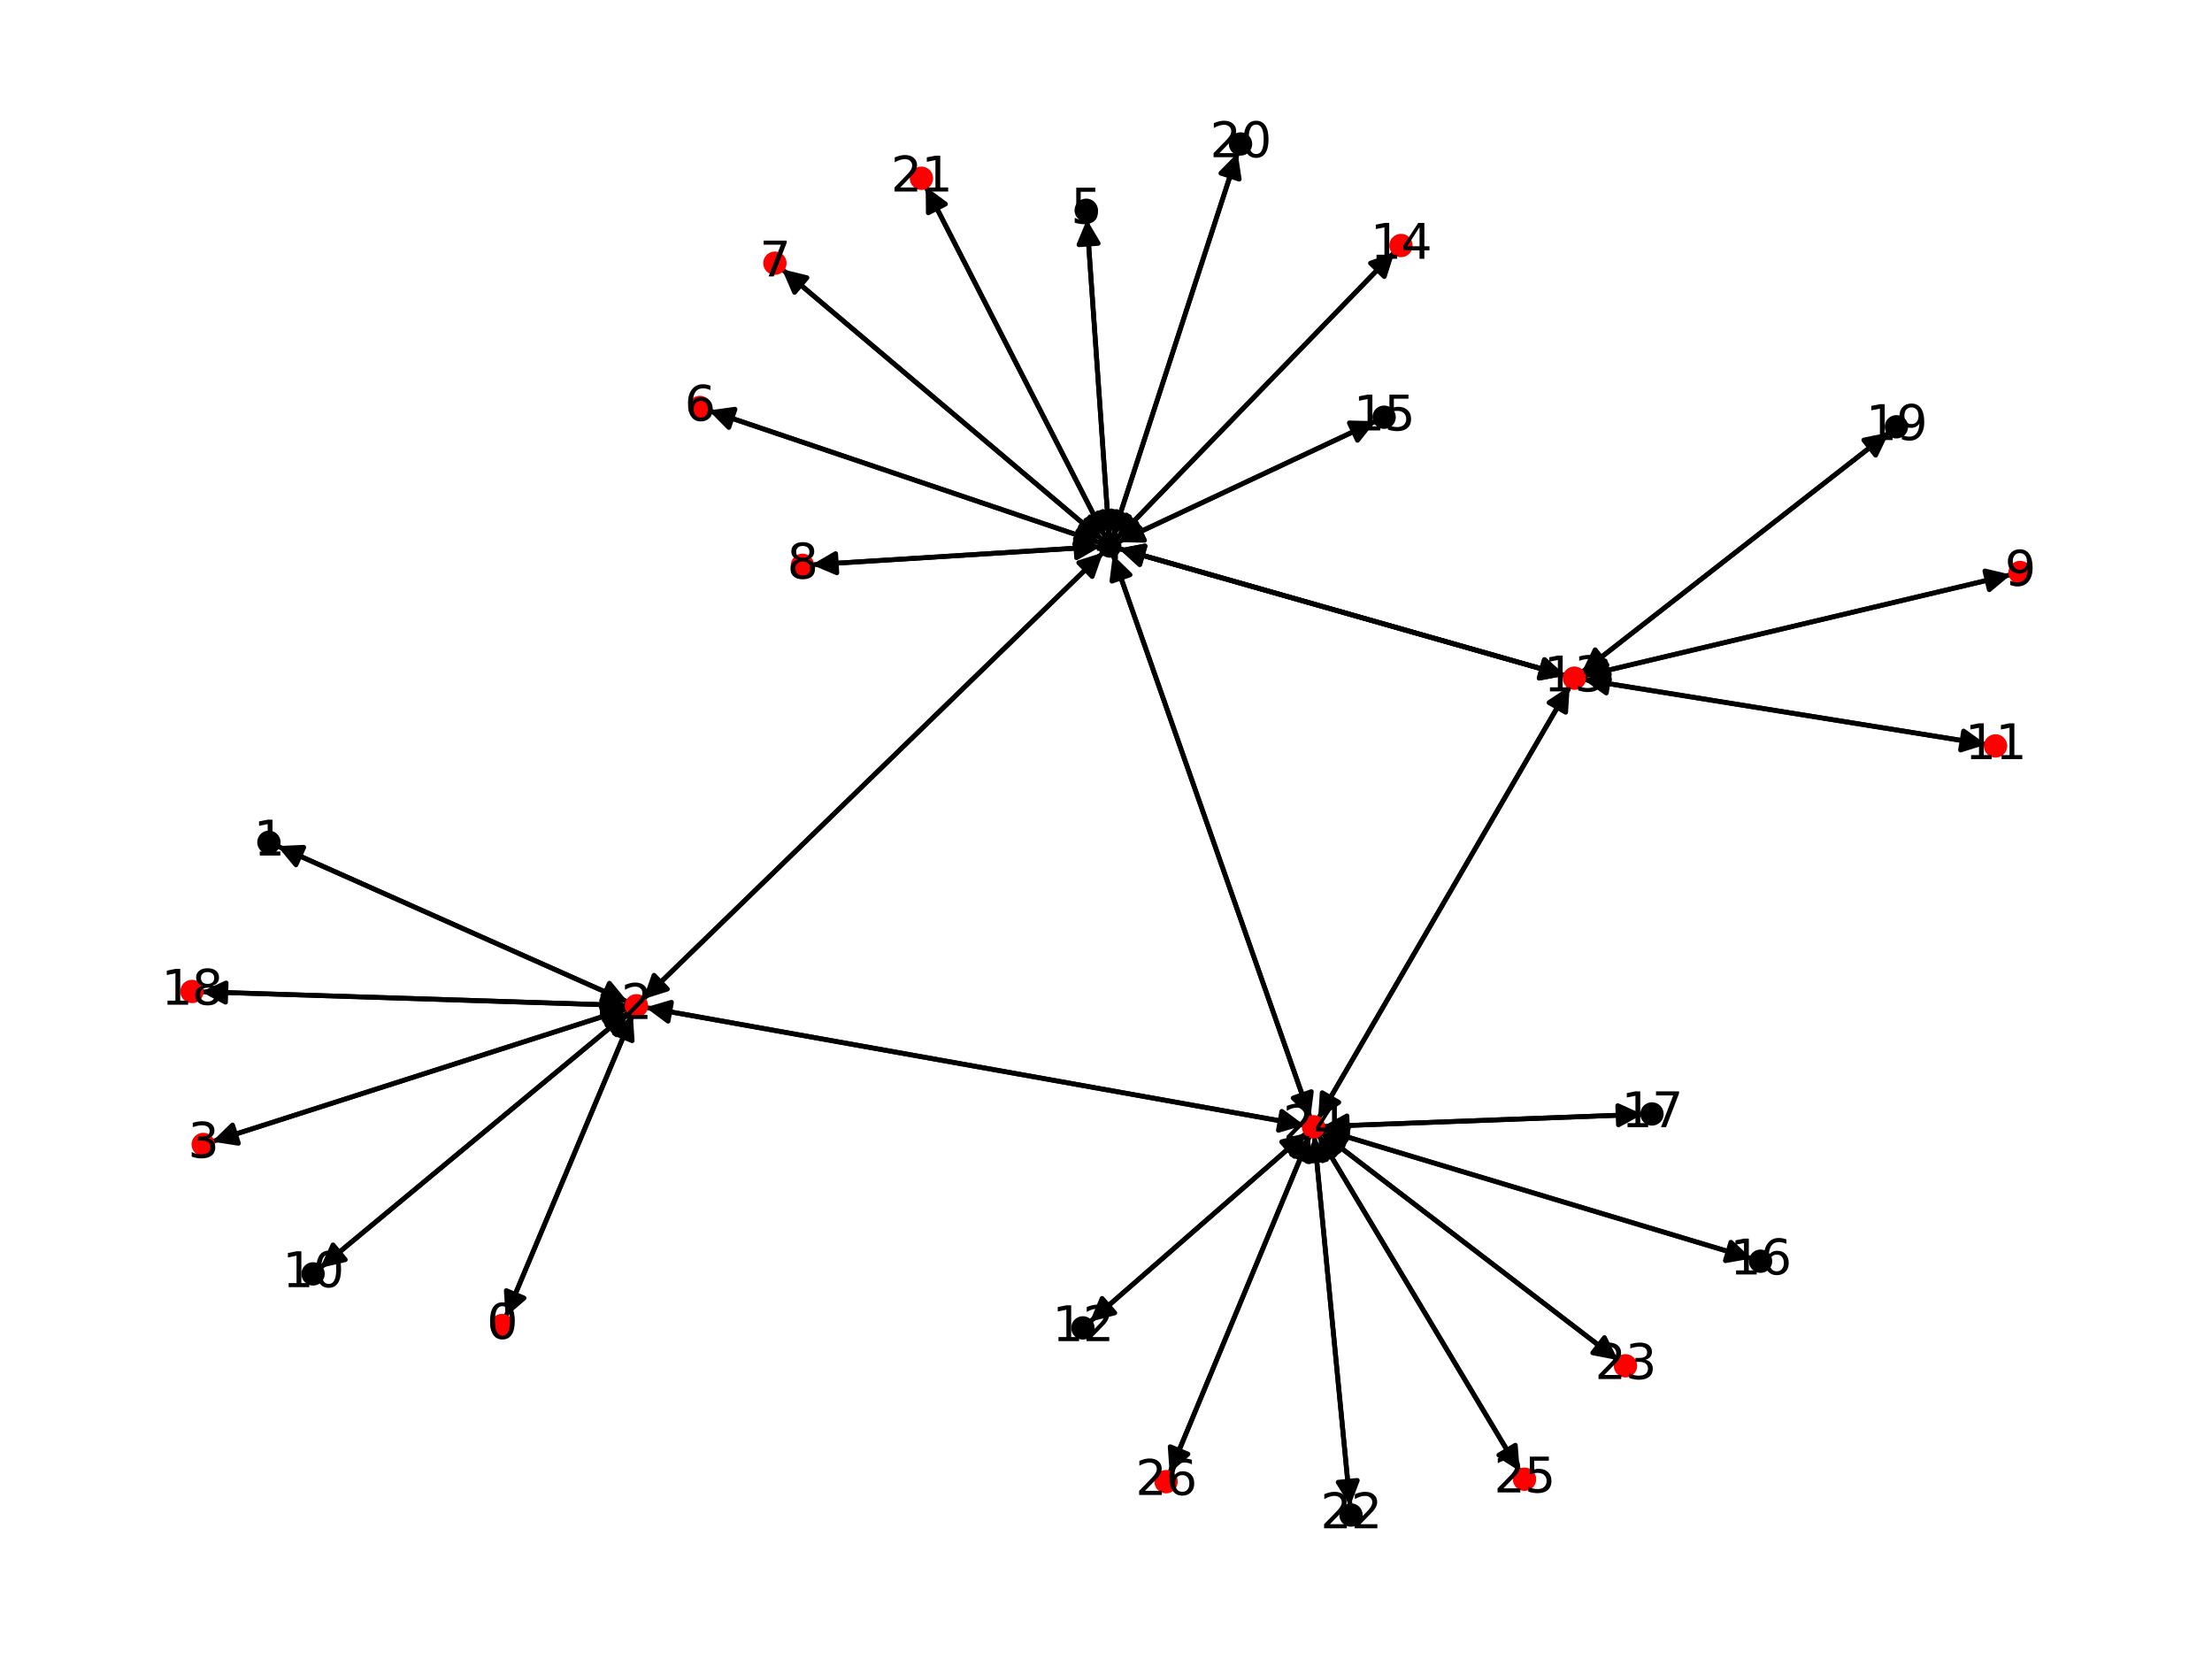 <?xml version="1.0" encoding="utf-8" standalone="no"?>
<!DOCTYPE svg PUBLIC "-//W3C//DTD SVG 1.1//EN"
  "http://www.w3.org/Graphics/SVG/1.1/DTD/svg11.dtd">
<svg xmlns:xlink="http://www.w3.org/1999/xlink" width="460.8pt" height="345.6pt" viewBox="0 0 460.8 345.6" xmlns="http://www.w3.org/2000/svg" version="1.1">
 <defs>
  <style type="text/css">*{stroke-linejoin: round; stroke-linecap: butt}</style>
 </defs>
 <g id="figure_1">
  <g id="patch_1">
   <path d="M 0 345.6 
L 460.8 345.6 
L 460.8 0 
L 0 0 
z
" style="fill: #ffffff"/>
  </g>
  <g id="axes_1">
   <g id="patch_2">
    <path d="M 105.339 274.352 
Q 118.583 242.828 131.393 212.336 
" clip-path="url(#peb5ba093c8)" style="fill: none; stroke: #000000; stroke-linecap: round"/>
    <path d="M 128 215.249 
L 131.393 212.336 
L 131.688 216.798 
z
" clip-path="url(#peb5ba093c8)" style="stroke: #000000; stroke-linecap: round"/>
   </g>
   <g id="patch_3">
    <path d="M 57.789 176.252 
Q 94.299 192.493 129.788 208.28 
" clip-path="url(#peb5ba093c8)" style="fill: none; stroke: #000000; stroke-linecap: round"/>
    <path d="M 126.946 204.827 
L 129.788 208.28 
L 125.32 208.482 
z
" clip-path="url(#peb5ba093c8)" style="stroke: #000000; stroke-linecap: round"/>
   </g>
   <g id="patch_4">
    <path d="M 131.826 211.305 
Q 118.582 242.829 105.772 273.321 
" clip-path="url(#peb5ba093c8)" style="fill: none; stroke: #000000; stroke-linecap: round"/>
    <path d="M 109.165 270.408 
L 105.772 273.321 
L 105.477 268.859 
z
" clip-path="url(#peb5ba093c8)" style="stroke: #000000; stroke-linecap: round"/>
   </g>
   <g id="patch_5">
    <path d="M 130.807 208.734 
Q 94.297 192.492 58.808 176.705 
" clip-path="url(#peb5ba093c8)" style="fill: none; stroke: #000000; stroke-linecap: round"/>
    <path d="M 61.65 180.158 
L 58.808 176.705 
L 63.276 176.504 
z
" clip-path="url(#peb5ba093c8)" style="stroke: #000000; stroke-linecap: round"/>
   </g>
   <g id="patch_6">
    <path d="M 130.734 210.11 
Q 87.455 223.967 45.242 237.482 
" clip-path="url(#peb5ba093c8)" style="fill: none; stroke: #000000; stroke-linecap: round"/>
    <path d="M 49.661 238.167 
L 45.242 237.482 
L 48.442 234.358 
z
" clip-path="url(#peb5ba093c8)" style="stroke: #000000; stroke-linecap: round"/>
   </g>
   <g id="patch_7">
    <path d="M 133.963 208.173 
Q 181.879 161.635 228.993 115.876 
" clip-path="url(#peb5ba093c8)" style="fill: none; stroke: #000000; stroke-linecap: round"/>
    <path d="M 224.731 117.229 
L 228.993 115.876 
L 227.517 120.098 
z
" clip-path="url(#peb5ba093c8)" style="stroke: #000000; stroke-linecap: round"/>
   </g>
   <g id="patch_8">
    <path d="M 131.086 210.756 
Q 98.897 237.447 67.569 263.424 
" clip-path="url(#peb5ba093c8)" style="fill: none; stroke: #000000; stroke-linecap: round"/>
    <path d="M 71.925 262.411 
L 67.569 263.424 
L 69.371 259.332 
z
" clip-path="url(#peb5ba093c8)" style="stroke: #000000; stroke-linecap: round"/>
   </g>
   <g id="patch_9">
    <path d="M 130.64 209.458 
Q 86.28 208.032 43.038 206.641 
" clip-path="url(#peb5ba093c8)" style="fill: none; stroke: #000000; stroke-linecap: round"/>
    <path d="M 46.972 208.769 
L 43.038 206.641 
L 47.1 204.771 
z
" clip-path="url(#peb5ba093c8)" style="stroke: #000000; stroke-linecap: round"/>
   </g>
   <g id="patch_10">
    <path d="M 134.483 209.861 
Q 203.097 222.126 270.61 234.195 
" clip-path="url(#peb5ba093c8)" style="fill: none; stroke: #000000; stroke-linecap: round"/>
    <path d="M 267.025 231.522 
L 270.61 234.195 
L 266.321 235.46 
z
" clip-path="url(#peb5ba093c8)" style="stroke: #000000; stroke-linecap: round"/>
   </g>
   <g id="patch_11">
    <path d="M 44.177 237.823 
Q 87.455 223.967 129.669 210.451 
" clip-path="url(#peb5ba093c8)" style="fill: none; stroke: #000000; stroke-linecap: round"/>
    <path d="M 125.249 209.766 
L 129.669 210.451 
L 126.469 213.576 
z
" clip-path="url(#peb5ba093c8)" style="stroke: #000000; stroke-linecap: round"/>
   </g>
   <g id="patch_12">
    <path d="M 229.8 115.093 
Q 181.884 161.631 134.769 207.39 
" clip-path="url(#peb5ba093c8)" style="fill: none; stroke: #000000; stroke-linecap: round"/>
    <path d="M 139.032 206.038 
L 134.769 207.39 
L 136.245 203.168 
z
" clip-path="url(#peb5ba093c8)" style="stroke: #000000; stroke-linecap: round"/>
   </g>
   <g id="patch_13">
    <path d="M 231.051 111.812 
Q 228.733 78.773 226.493 46.848 
" clip-path="url(#peb5ba093c8)" style="fill: none; stroke: #000000; stroke-linecap: round"/>
    <path d="M 224.778 50.979 
L 226.493 46.848 
L 228.768 50.699 
z
" clip-path="url(#peb5ba093c8)" style="stroke: #000000; stroke-linecap: round"/>
   </g>
   <g id="patch_14">
    <path d="M 229.355 113.127 
Q 188.489 99.316 148.682 85.864 
" clip-path="url(#peb5ba093c8)" style="fill: none; stroke: #000000; stroke-linecap: round"/>
    <path d="M 151.831 89.039 
L 148.682 85.864 
L 153.112 85.25 
z
" clip-path="url(#peb5ba093c8)" style="stroke: #000000; stroke-linecap: round"/>
   </g>
   <g id="patch_15">
    <path d="M 229.707 112.496 
Q 196.305 84.286 163.756 56.796 
" clip-path="url(#peb5ba093c8)" style="fill: none; stroke: #000000; stroke-linecap: round"/>
    <path d="M 165.522 60.905 
L 163.756 56.796 
L 168.103 57.849 
z
" clip-path="url(#peb5ba093c8)" style="stroke: #000000; stroke-linecap: round"/>
   </g>
   <g id="patch_16">
    <path d="M 229.253 113.868 
Q 199.172 115.759 170.207 117.58 
" clip-path="url(#peb5ba093c8)" style="fill: none; stroke: #000000; stroke-linecap: round"/>
    <path d="M 174.324 119.325 
L 170.207 117.58 
L 174.073 115.333 
z
" clip-path="url(#peb5ba093c8)" style="stroke: #000000; stroke-linecap: round"/>
   </g>
   <g id="patch_17">
    <path d="M 233.051 114.276 
Q 279.581 127.509 325.036 140.436 
" clip-path="url(#peb5ba093c8)" style="fill: none; stroke: #000000; stroke-linecap: round"/>
    <path d="M 321.735 137.418 
L 325.036 140.436 
L 320.641 141.266 
z
" clip-path="url(#peb5ba093c8)" style="stroke: #000000; stroke-linecap: round"/>
   </g>
   <g id="patch_18">
    <path d="M 233.051 114.276 
Q 279.581 127.509 325.036 140.436 
" clip-path="url(#peb5ba093c8)" style="fill: none; stroke: #000000; stroke-linecap: round"/>
    <path d="M 321.735 137.418 
L 325.036 140.436 
L 320.641 141.266 
z
" clip-path="url(#peb5ba093c8)" style="stroke: #000000; stroke-linecap: round"/>
   </g>
   <g id="patch_19">
    <path d="M 232.533 112.357 
Q 261.515 82.447 289.72 53.34 
" clip-path="url(#peb5ba093c8)" style="fill: none; stroke: #000000; stroke-linecap: round"/>
    <path d="M 285.5 54.821 
L 289.72 53.34 
L 288.372 57.604 
z
" clip-path="url(#peb5ba093c8)" style="stroke: #000000; stroke-linecap: round"/>
   </g>
   <g id="patch_20">
    <path d="M 232.941 112.922 
Q 259.76 100.329 285.567 88.211 
" clip-path="url(#peb5ba093c8)" style="fill: none; stroke: #000000; stroke-linecap: round"/>
    <path d="M 281.097 88.101 
L 285.567 88.211 
L 282.797 91.722 
z
" clip-path="url(#peb5ba093c8)" style="stroke: #000000; stroke-linecap: round"/>
   </g>
   <g id="patch_21">
    <path d="M 231.786 111.903 
Q 244.805 71.868 257.478 32.896 
" clip-path="url(#peb5ba093c8)" style="fill: none; stroke: #000000; stroke-linecap: round"/>
    <path d="M 254.339 36.081 
L 257.478 32.896 
L 258.143 37.318 
z
" clip-path="url(#peb5ba093c8)" style="stroke: #000000; stroke-linecap: round"/>
   </g>
   <g id="patch_22">
    <path d="M 230.304 112.023 
Q 211.569 75.442 193.343 39.857 
" clip-path="url(#peb5ba093c8)" style="fill: none; stroke: #000000; stroke-linecap: round"/>
    <path d="M 193.386 44.328 
L 193.343 39.857 
L 196.946 42.505 
z
" clip-path="url(#peb5ba093c8)" style="stroke: #000000; stroke-linecap: round"/>
   </g>
   <g id="patch_23">
    <path d="M 231.828 115.574 
Q 252.402 174.238 272.606 231.848 
" clip-path="url(#peb5ba093c8)" style="fill: none; stroke: #000000; stroke-linecap: round"/>
    <path d="M 273.17 227.412 
L 272.606 231.848 
L 269.395 228.736 
z
" clip-path="url(#peb5ba093c8)" style="stroke: #000000; stroke-linecap: round"/>
   </g>
   <g id="patch_24">
    <path d="M 226.415 45.737 
Q 228.733 78.776 230.973 110.7 
" clip-path="url(#peb5ba093c8)" style="fill: none; stroke: #000000; stroke-linecap: round"/>
    <path d="M 232.688 106.57 
L 230.973 110.7 
L 228.698 106.85 
z
" clip-path="url(#peb5ba093c8)" style="stroke: #000000; stroke-linecap: round"/>
   </g>
   <g id="patch_25">
    <path d="M 147.621 85.506 
Q 188.487 99.316 228.294 112.768 
" clip-path="url(#peb5ba093c8)" style="fill: none; stroke: #000000; stroke-linecap: round"/>
    <path d="M 225.145 109.593 
L 228.294 112.768 
L 223.864 113.382 
z
" clip-path="url(#peb5ba093c8)" style="stroke: #000000; stroke-linecap: round"/>
   </g>
   <g id="patch_26">
    <path d="M 162.905 56.077 
Q 196.307 84.287 228.855 111.777 
" clip-path="url(#peb5ba093c8)" style="fill: none; stroke: #000000; stroke-linecap: round"/>
    <path d="M 227.09 107.668 
L 228.855 111.777 
L 224.509 110.724 
z
" clip-path="url(#peb5ba093c8)" style="stroke: #000000; stroke-linecap: round"/>
   </g>
   <g id="patch_27">
    <path d="M 169.096 117.65 
Q 199.177 115.759 228.142 113.937 
" clip-path="url(#peb5ba093c8)" style="fill: none; stroke: #000000; stroke-linecap: round"/>
    <path d="M 224.025 112.192 
L 228.142 113.937 
L 224.276 116.184 
z
" clip-path="url(#peb5ba093c8)" style="stroke: #000000; stroke-linecap: round"/>
   </g>
   <g id="patch_28">
    <path d="M 418.929 119.709 
Q 374.394 130.267 330.946 140.567 
" clip-path="url(#peb5ba093c8)" style="fill: none; stroke: #000000; stroke-linecap: round"/>
    <path d="M 335.3 141.591 
L 330.946 140.567 
L 334.377 137.698 
z
" clip-path="url(#peb5ba093c8)" style="stroke: #000000; stroke-linecap: round"/>
   </g>
   <g id="patch_29">
    <path d="M 66.709 264.137 
Q 98.898 237.446 130.226 211.469 
" clip-path="url(#peb5ba093c8)" style="fill: none; stroke: #000000; stroke-linecap: round"/>
    <path d="M 125.87 212.483 
L 130.226 211.469 
L 128.423 215.562 
z
" clip-path="url(#peb5ba093c8)" style="stroke: #000000; stroke-linecap: round"/>
   </g>
   <g id="patch_30">
    <path d="M 413.79 155.081 
Q 371.839 148.33 330.992 141.758 
" clip-path="url(#peb5ba093c8)" style="fill: none; stroke: #000000; stroke-linecap: round"/>
    <path d="M 334.623 144.368 
L 330.992 141.758 
L 335.259 140.419 
z
" clip-path="url(#peb5ba093c8)" style="stroke: #000000; stroke-linecap: round"/>
   </g>
   <g id="patch_31">
    <path d="M 227.045 275.355 
Q 249.602 255.68 271.317 236.739 
" clip-path="url(#peb5ba093c8)" style="fill: none; stroke: #000000; stroke-linecap: round"/>
    <path d="M 266.988 237.861 
L 271.317 236.739 
L 269.617 240.876 
z
" clip-path="url(#peb5ba093c8)" style="stroke: #000000; stroke-linecap: round"/>
   </g>
   <g id="patch_32">
    <path d="M 326.11 140.742 
Q 279.58 127.509 234.125 114.582 
" clip-path="url(#peb5ba093c8)" style="fill: none; stroke: #000000; stroke-linecap: round"/>
    <path d="M 237.425 117.599 
L 234.125 114.582 
L 238.52 113.752 
z
" clip-path="url(#peb5ba093c8)" style="stroke: #000000; stroke-linecap: round"/>
   </g>
   <g id="patch_33">
    <path d="M 326.11 140.742 
Q 279.58 127.509 234.125 114.582 
" clip-path="url(#peb5ba093c8)" style="fill: none; stroke: #000000; stroke-linecap: round"/>
    <path d="M 237.425 117.599 
L 234.125 114.582 
L 238.52 113.752 
z
" clip-path="url(#peb5ba093c8)" style="stroke: #000000; stroke-linecap: round"/>
   </g>
   <g id="patch_34">
    <path d="M 329.858 140.825 
Q 374.393 130.267 417.841 119.967 
" clip-path="url(#peb5ba093c8)" style="fill: none; stroke: #000000; stroke-linecap: round"/>
    <path d="M 413.487 118.943 
L 417.841 119.967 
L 414.41 122.836 
z
" clip-path="url(#peb5ba093c8)" style="stroke: #000000; stroke-linecap: round"/>
   </g>
   <g id="patch_35">
    <path d="M 329.888 141.58 
Q 371.839 148.33 412.686 154.903 
" clip-path="url(#peb5ba093c8)" style="fill: none; stroke: #000000; stroke-linecap: round"/>
    <path d="M 409.054 152.293 
L 412.686 154.903 
L 408.419 156.242 
z
" clip-path="url(#peb5ba093c8)" style="stroke: #000000; stroke-linecap: round"/>
   </g>
   <g id="patch_36">
    <path d="M 329.499 140.081 
Q 361.517 115.089 392.653 90.785 
" clip-path="url(#peb5ba093c8)" style="fill: none; stroke: #000000; stroke-linecap: round"/>
    <path d="M 388.269 91.67 
L 392.653 90.785 
L 390.73 94.823 
z
" clip-path="url(#peb5ba093c8)" style="stroke: #000000; stroke-linecap: round"/>
   </g>
   <g id="patch_37">
    <path d="M 327 142.946 
Q 300.795 188.003 275.152 232.094 
" clip-path="url(#peb5ba093c8)" style="fill: none; stroke: #000000; stroke-linecap: round"/>
    <path d="M 278.892 229.642 
L 275.152 232.094 
L 275.434 227.631 
z
" clip-path="url(#peb5ba093c8)" style="stroke: #000000; stroke-linecap: round"/>
   </g>
   <g id="patch_38">
    <path d="M 290.5 52.534 
Q 261.518 82.444 233.313 111.551 
" clip-path="url(#peb5ba093c8)" style="fill: none; stroke: #000000; stroke-linecap: round"/>
    <path d="M 237.533 110.07 
L 233.313 111.551 
L 234.661 107.287 
z
" clip-path="url(#peb5ba093c8)" style="stroke: #000000; stroke-linecap: round"/>
   </g>
   <g id="patch_39">
    <path d="M 286.58 87.736 
Q 259.761 100.329 233.954 112.447 
" clip-path="url(#peb5ba093c8)" style="fill: none; stroke: #000000; stroke-linecap: round"/>
    <path d="M 238.424 112.557 
L 233.954 112.447 
L 236.724 108.936 
z
" clip-path="url(#peb5ba093c8)" style="stroke: #000000; stroke-linecap: round"/>
   </g>
   <g id="patch_40">
    <path d="M 364.897 262.175 
Q 320.183 248.732 276.541 235.611 
" clip-path="url(#peb5ba093c8)" style="fill: none; stroke: #000000; stroke-linecap: round"/>
    <path d="M 279.795 238.678 
L 276.541 235.611 
L 280.947 234.848 
z
" clip-path="url(#peb5ba093c8)" style="stroke: #000000; stroke-linecap: round"/>
   </g>
   <g id="patch_41">
    <path d="M 342.203 232.131 
Q 308.879 233.395 276.673 234.617 
" clip-path="url(#peb5ba093c8)" style="fill: none; stroke: #000000; stroke-linecap: round"/>
    <path d="M 280.746 236.464 
L 276.673 234.617 
L 280.594 232.466 
z
" clip-path="url(#peb5ba093c8)" style="stroke: #000000; stroke-linecap: round"/>
   </g>
   <g id="patch_42">
    <path d="M 41.922 206.605 
Q 86.282 208.032 129.525 209.422 
" clip-path="url(#peb5ba093c8)" style="fill: none; stroke: #000000; stroke-linecap: round"/>
    <path d="M 125.591 207.295 
L 129.525 209.422 
L 125.462 211.293 
z
" clip-path="url(#peb5ba093c8)" style="stroke: #000000; stroke-linecap: round"/>
   </g>
   <g id="patch_43">
    <path d="M 393.536 90.096 
Q 361.518 115.088 330.382 139.392 
" clip-path="url(#peb5ba093c8)" style="fill: none; stroke: #000000; stroke-linecap: round"/>
    <path d="M 334.765 138.508 
L 330.382 139.392 
L 332.304 135.355 
z
" clip-path="url(#peb5ba093c8)" style="stroke: #000000; stroke-linecap: round"/>
   </g>
   <g id="patch_44">
    <path d="M 257.824 31.833 
Q 244.805 71.868 232.132 110.84 
" clip-path="url(#peb5ba093c8)" style="fill: none; stroke: #000000; stroke-linecap: round"/>
    <path d="M 235.271 107.655 
L 232.132 110.84 
L 231.467 106.418 
z
" clip-path="url(#peb5ba093c8)" style="stroke: #000000; stroke-linecap: round"/>
   </g>
   <g id="patch_45">
    <path d="M 192.832 38.859 
Q 211.568 75.44 229.794 111.025 
" clip-path="url(#peb5ba093c8)" style="fill: none; stroke: #000000; stroke-linecap: round"/>
    <path d="M 229.75 106.553 
L 229.794 111.025 
L 226.19 108.377 
z
" clip-path="url(#peb5ba093c8)" style="stroke: #000000; stroke-linecap: round"/>
   </g>
   <g id="patch_46">
    <path d="M 281.253 313.68 
Q 277.528 275.172 273.912 237.778 
" clip-path="url(#peb5ba093c8)" style="fill: none; stroke: #000000; stroke-linecap: round"/>
    <path d="M 272.306 241.952 
L 273.912 237.778 
L 276.288 241.566 
z
" clip-path="url(#peb5ba093c8)" style="stroke: #000000; stroke-linecap: round"/>
   </g>
   <g id="patch_47">
    <path d="M 337.079 283.346 
Q 306.117 259.628 276.043 236.59 
" clip-path="url(#peb5ba093c8)" style="fill: none; stroke: #000000; stroke-linecap: round"/>
    <path d="M 278.002 240.61 
L 276.043 236.59 
L 280.434 237.435 
z
" clip-path="url(#peb5ba093c8)" style="stroke: #000000; stroke-linecap: round"/>
   </g>
   <g id="patch_48">
    <path d="M 271.711 234.392 
Q 203.097 222.126 135.583 210.058 
" clip-path="url(#peb5ba093c8)" style="fill: none; stroke: #000000; stroke-linecap: round"/>
    <path d="M 139.169 212.731 
L 135.583 210.058 
L 139.873 208.793 
z
" clip-path="url(#peb5ba093c8)" style="stroke: #000000; stroke-linecap: round"/>
   </g>
   <g id="patch_49">
    <path d="M 272.977 232.905 
Q 252.403 174.24 232.198 116.63 
" clip-path="url(#peb5ba093c8)" style="fill: none; stroke: #000000; stroke-linecap: round"/>
    <path d="M 231.635 121.067 
L 232.198 116.63 
L 235.409 119.743 
z
" clip-path="url(#peb5ba093c8)" style="stroke: #000000; stroke-linecap: round"/>
   </g>
   <g id="patch_50">
    <path d="M 272.161 236.003 
Q 249.603 255.678 227.889 274.619 
" clip-path="url(#peb5ba093c8)" style="fill: none; stroke: #000000; stroke-linecap: round"/>
    <path d="M 232.218 273.497 
L 227.889 274.619 
L 229.588 270.482 
z
" clip-path="url(#peb5ba093c8)" style="stroke: #000000; stroke-linecap: round"/>
   </g>
   <g id="patch_51">
    <path d="M 274.591 233.058 
Q 300.796 188.001 326.439 143.911 
" clip-path="url(#peb5ba093c8)" style="fill: none; stroke: #000000; stroke-linecap: round"/>
    <path d="M 322.699 146.363 
L 326.439 143.911 
L 326.157 148.374 
z
" clip-path="url(#peb5ba093c8)" style="stroke: #000000; stroke-linecap: round"/>
   </g>
   <g id="patch_52">
    <path d="M 275.474 235.29 
Q 320.187 248.733 363.83 261.854 
" clip-path="url(#peb5ba093c8)" style="fill: none; stroke: #000000; stroke-linecap: round"/>
    <path d="M 360.575 258.787 
L 363.83 261.854 
L 359.423 262.618 
z
" clip-path="url(#peb5ba093c8)" style="stroke: #000000; stroke-linecap: round"/>
   </g>
   <g id="patch_53">
    <path d="M 275.55 234.659 
Q 308.874 233.395 341.08 232.173 
" clip-path="url(#peb5ba093c8)" style="fill: none; stroke: #000000; stroke-linecap: round"/>
    <path d="M 337.007 230.326 
L 341.08 232.173 
L 337.158 234.323 
z
" clip-path="url(#peb5ba093c8)" style="stroke: #000000; stroke-linecap: round"/>
   </g>
   <g id="patch_54">
    <path d="M 273.804 236.663 
Q 277.528 275.17 281.145 312.565 
" clip-path="url(#peb5ba093c8)" style="fill: none; stroke: #000000; stroke-linecap: round"/>
    <path d="M 282.75 308.391 
L 281.145 312.565 
L 278.769 308.776 
z
" clip-path="url(#peb5ba093c8)" style="stroke: #000000; stroke-linecap: round"/>
   </g>
   <g id="patch_55">
    <path d="M 275.153 235.909 
Q 306.115 259.626 336.189 282.664 
" clip-path="url(#peb5ba093c8)" style="fill: none; stroke: #000000; stroke-linecap: round"/>
    <path d="M 334.23 278.644 
L 336.189 282.664 
L 331.797 281.819 
z
" clip-path="url(#peb5ba093c8)" style="stroke: #000000; stroke-linecap: round"/>
   </g>
   <g id="patch_56">
    <path d="M 274.612 236.393 
Q 295.599 271.438 316.012 305.525 
" clip-path="url(#peb5ba093c8)" style="fill: none; stroke: #000000; stroke-linecap: round"/>
    <path d="M 315.673 301.066 
L 316.012 305.525 
L 312.241 303.121 
z
" clip-path="url(#peb5ba093c8)" style="stroke: #000000; stroke-linecap: round"/>
   </g>
   <g id="patch_57">
    <path d="M 272.874 236.524 
Q 258.265 271.697 244.086 305.838 
" clip-path="url(#peb5ba093c8)" style="fill: none; stroke: #000000; stroke-linecap: round"/>
    <path d="M 247.467 302.911 
L 244.086 305.838 
L 243.773 301.376 
z
" clip-path="url(#peb5ba093c8)" style="stroke: #000000; stroke-linecap: round"/>
   </g>
   <g id="patch_58">
    <path d="M 316.587 306.486 
Q 295.6 271.44 275.187 237.354 
" clip-path="url(#peb5ba093c8)" style="fill: none; stroke: #000000; stroke-linecap: round"/>
    <path d="M 275.527 241.813 
L 275.187 237.354 
L 278.958 239.758 
z
" clip-path="url(#peb5ba093c8)" style="stroke: #000000; stroke-linecap: round"/>
   </g>
   <g id="patch_59">
    <path d="M 243.656 306.871 
Q 258.265 271.698 272.444 237.557 
" clip-path="url(#peb5ba093c8)" style="fill: none; stroke: #000000; stroke-linecap: round"/>
    <path d="M 269.063 240.484 
L 272.444 237.557 
L 272.757 242.018 
z
" clip-path="url(#peb5ba093c8)" style="stroke: #000000; stroke-linecap: round"/>
   </g>
   <g id="PathCollection_1">
    <defs>
     <path id="C0_0_e0294c6a81" d="M 0 1.936 
C 0.514 1.936 1.006 1.732 1.369 1.369 
C 1.732 1.006 1.936 0.514 1.936 -0 
C 1.936 -0.514 1.732 -1.006 1.369 -1.369 
C 1.006 -1.732 0.514 -1.936 0 -1.936 
C -0.514 -1.936 -1.006 -1.732 -1.369 -1.369 
C -1.732 -1.006 -1.936 -0.514 -1.936 0 
C -1.936 0.514 -1.732 1.006 -1.369 1.369 
C -1.006 1.732 -0.514 1.936 0 1.936 
z
"/>
    </defs>
    <g clip-path="url(#peb5ba093c8)">
     <use xlink:href="#C0_0_e0294c6a81" x="104.589" y="276.136" style="fill: #ff0000; stroke: #ff0000"/>
    </g>
    <g clip-path="url(#peb5ba093c8)">
     <use xlink:href="#C0_0_e0294c6a81" x="56.02" y="175.465" style="stroke: #000000"/>
    </g>
    <g clip-path="url(#peb5ba093c8)">
     <use xlink:href="#C0_0_e0294c6a81" x="132.576" y="209.52" style="fill: #ff0000; stroke: #ff0000"/>
    </g>
    <g clip-path="url(#peb5ba093c8)">
     <use xlink:href="#C0_0_e0294c6a81" x="42.335" y="238.413" style="fill: #ff0000; stroke: #ff0000"/>
    </g>
    <g clip-path="url(#peb5ba093c8)">
     <use xlink:href="#C0_0_e0294c6a81" x="231.187" y="113.746" style="stroke: #000000"/>
    </g>
    <g clip-path="url(#peb5ba093c8)">
     <use xlink:href="#C0_0_e0294c6a81" x="226.279" y="43.803" style="stroke: #000000"/>
    </g>
    <g clip-path="url(#peb5ba093c8)">
     <use xlink:href="#C0_0_e0294c6a81" x="145.789" y="84.886" style="fill: #ff0000; stroke: #ff0000"/>
    </g>
    <g clip-path="url(#peb5ba093c8)">
     <use xlink:href="#C0_0_e0294c6a81" x="161.425" y="54.827" style="fill: #ff0000; stroke: #ff0000"/>
    </g>
    <g clip-path="url(#peb5ba093c8)">
     <use xlink:href="#C0_0_e0294c6a81" x="167.162" y="117.771" style="fill: #ff0000; stroke: #ff0000"/>
    </g>
    <g clip-path="url(#peb5ba093c8)">
     <use xlink:href="#C0_0_e0294c6a81" x="420.813" y="119.262" style="fill: #ff0000; stroke: #ff0000"/>
    </g>
    <g clip-path="url(#peb5ba093c8)">
     <use xlink:href="#C0_0_e0294c6a81" x="65.219" y="265.373" style="stroke: #000000"/>
    </g>
    <g clip-path="url(#peb5ba093c8)">
     <use xlink:href="#C0_0_e0294c6a81" x="415.704" y="155.389" style="fill: #ff0000; stroke: #ff0000"/>
    </g>
    <g clip-path="url(#peb5ba093c8)">
     <use xlink:href="#C0_0_e0294c6a81" x="225.588" y="276.626" style="stroke: #000000"/>
    </g>
    <g clip-path="url(#peb5ba093c8)">
     <use xlink:href="#C0_0_e0294c6a81" x="327.974" y="141.272" style="fill: #ff0000; stroke: #ff0000"/>
    </g>
    <g clip-path="url(#peb5ba093c8)">
     <use xlink:href="#C0_0_e0294c6a81" x="291.846" y="51.145" style="fill: #ff0000; stroke: #ff0000"/>
    </g>
    <g clip-path="url(#peb5ba093c8)">
     <use xlink:href="#C0_0_e0294c6a81" x="288.334" y="86.912" style="stroke: #000000"/>
    </g>
    <g clip-path="url(#peb5ba093c8)">
     <use xlink:href="#C0_0_e0294c6a81" x="366.753" y="262.733" style="stroke: #000000"/>
    </g>
    <g clip-path="url(#peb5ba093c8)">
     <use xlink:href="#C0_0_e0294c6a81" x="344.135" y="232.057" style="stroke: #000000"/>
    </g>
    <g clip-path="url(#peb5ba093c8)">
     <use xlink:href="#C0_0_e0294c6a81" x="39.987" y="206.543" style="fill: #ff0000; stroke: #ff0000"/>
    </g>
    <g clip-path="url(#peb5ba093c8)">
     <use xlink:href="#C0_0_e0294c6a81" x="395.061" y="88.906" style="stroke: #000000"/>
    </g>
    <g clip-path="url(#peb5ba093c8)">
     <use xlink:href="#C0_0_e0294c6a81" x="258.423" y="29.99" style="stroke: #000000"/>
    </g>
    <g clip-path="url(#peb5ba093c8)">
     <use xlink:href="#C0_0_e0294c6a81" x="191.949" y="37.136" style="fill: #ff0000; stroke: #ff0000"/>
    </g>
    <g clip-path="url(#peb5ba093c8)">
     <use xlink:href="#C0_0_e0294c6a81" x="281.439" y="315.61" style="stroke: #000000"/>
    </g>
    <g clip-path="url(#peb5ba093c8)">
     <use xlink:href="#C0_0_e0294c6a81" x="338.614" y="284.522" style="fill: #ff0000; stroke: #ff0000"/>
    </g>
    <g clip-path="url(#peb5ba093c8)">
     <use xlink:href="#C0_0_e0294c6a81" x="273.618" y="234.732" style="fill: #ff0000; stroke: #ff0000"/>
    </g>
    <g clip-path="url(#peb5ba093c8)">
     <use xlink:href="#C0_0_e0294c6a81" x="317.582" y="308.146" style="fill: #ff0000; stroke: #ff0000"/>
    </g>
    <g clip-path="url(#peb5ba093c8)">
     <use xlink:href="#C0_0_e0294c6a81" x="242.912" y="308.662" style="fill: #ff0000; stroke: #ff0000"/>
    </g>
   </g>
   <g id="text_1">
    <g clip-path="url(#peb5ba093c8)">
     <!-- 0 -->
     <g transform="translate(101.408 278.896) scale(0.1 -0.1)">
      <defs>
       <path id="DejaVuSans-30" d="M 2034 4250 
Q 1547 4250 1301 3770 
Q 1056 3291 1056 2328 
Q 1056 1369 1301 889 
Q 1547 409 2034 409 
Q 2525 409 2770 889 
Q 3016 1369 3016 2328 
Q 3016 3291 2770 3770 
Q 2525 4250 2034 4250 
z
M 2034 4750 
Q 2819 4750 3233 4129 
Q 3647 3509 3647 2328 
Q 3647 1150 3233 529 
Q 2819 -91 2034 -91 
Q 1250 -91 836 529 
Q 422 1150 422 2328 
Q 422 3509 836 4129 
Q 1250 4750 2034 4750 
z
" transform="scale(0.016)"/>
      </defs>
      <use xlink:href="#DejaVuSans-30"/>
     </g>
    </g>
   </g>
   <g id="text_2">
    <g clip-path="url(#peb5ba093c8)">
     <!-- 1 -->
     <g transform="translate(52.839 178.224) scale(0.1 -0.1)">
      <defs>
       <path id="DejaVuSans-31" d="M 794 531 
L 1825 531 
L 1825 4091 
L 703 3866 
L 703 4441 
L 1819 4666 
L 2450 4666 
L 2450 531 
L 3481 531 
L 3481 0 
L 794 0 
L 794 531 
z
" transform="scale(0.016)"/>
      </defs>
      <use xlink:href="#DejaVuSans-31"/>
     </g>
    </g>
   </g>
   <g id="text_3">
    <g clip-path="url(#peb5ba093c8)">
     <!-- 2 -->
     <g transform="translate(129.395 212.28) scale(0.1 -0.1)">
      <defs>
       <path id="DejaVuSans-32" d="M 1228 531 
L 3431 531 
L 3431 0 
L 469 0 
L 469 531 
Q 828 903 1448 1529 
Q 2069 2156 2228 2338 
Q 2531 2678 2651 2914 
Q 2772 3150 2772 3378 
Q 2772 3750 2511 3984 
Q 2250 4219 1831 4219 
Q 1534 4219 1204 4116 
Q 875 4013 500 3803 
L 500 4441 
Q 881 4594 1212 4672 
Q 1544 4750 1819 4750 
Q 2544 4750 2975 4387 
Q 3406 4025 3406 3419 
Q 3406 3131 3298 2873 
Q 3191 2616 2906 2266 
Q 2828 2175 2409 1742 
Q 1991 1309 1228 531 
z
" transform="scale(0.016)"/>
      </defs>
      <use xlink:href="#DejaVuSans-32"/>
     </g>
    </g>
   </g>
   <g id="text_4">
    <g clip-path="url(#peb5ba093c8)">
     <!-- 3 -->
     <g transform="translate(39.154 241.173) scale(0.1 -0.1)">
      <defs>
       <path id="DejaVuSans-33" d="M 2597 2516 
Q 3050 2419 3304 2112 
Q 3559 1806 3559 1356 
Q 3559 666 3084 287 
Q 2609 -91 1734 -91 
Q 1441 -91 1130 -33 
Q 819 25 488 141 
L 488 750 
Q 750 597 1062 519 
Q 1375 441 1716 441 
Q 2309 441 2620 675 
Q 2931 909 2931 1356 
Q 2931 1769 2642 2001 
Q 2353 2234 1838 2234 
L 1294 2234 
L 1294 2753 
L 1863 2753 
Q 2328 2753 2575 2939 
Q 2822 3125 2822 3475 
Q 2822 3834 2567 4026 
Q 2313 4219 1838 4219 
Q 1578 4219 1281 4162 
Q 984 4106 628 3988 
L 628 4550 
Q 988 4650 1302 4700 
Q 1616 4750 1894 4750 
Q 2613 4750 3031 4423 
Q 3450 4097 3450 3541 
Q 3450 3153 3228 2886 
Q 3006 2619 2597 2516 
z
" transform="scale(0.016)"/>
      </defs>
      <use xlink:href="#DejaVuSans-33"/>
     </g>
    </g>
   </g>
   <g id="text_5">
    <g clip-path="url(#peb5ba093c8)">
     <!-- 4 -->
     <g transform="translate(228.006 116.505) scale(0.1 -0.1)">
      <defs>
       <path id="DejaVuSans-34" d="M 2419 4116 
L 825 1625 
L 2419 1625 
L 2419 4116 
z
M 2253 4666 
L 3047 4666 
L 3047 1625 
L 3713 1625 
L 3713 1100 
L 3047 1100 
L 3047 0 
L 2419 0 
L 2419 1100 
L 313 1100 
L 313 1709 
L 2253 4666 
z
" transform="scale(0.016)"/>
      </defs>
      <use xlink:href="#DejaVuSans-34"/>
     </g>
    </g>
   </g>
   <g id="text_6">
    <g clip-path="url(#peb5ba093c8)">
     <!-- 5 -->
     <g transform="translate(223.098 46.562) scale(0.1 -0.1)">
      <defs>
       <path id="DejaVuSans-35" d="M 691 4666 
L 3169 4666 
L 3169 4134 
L 1269 4134 
L 1269 2991 
Q 1406 3038 1543 3061 
Q 1681 3084 1819 3084 
Q 2600 3084 3056 2656 
Q 3513 2228 3513 1497 
Q 3513 744 3044 326 
Q 2575 -91 1722 -91 
Q 1428 -91 1123 -41 
Q 819 9 494 109 
L 494 744 
Q 775 591 1075 516 
Q 1375 441 1709 441 
Q 2250 441 2565 725 
Q 2881 1009 2881 1497 
Q 2881 1984 2565 2268 
Q 2250 2553 1709 2553 
Q 1456 2553 1204 2497 
Q 953 2441 691 2322 
L 691 4666 
z
" transform="scale(0.016)"/>
      </defs>
      <use xlink:href="#DejaVuSans-35"/>
     </g>
    </g>
   </g>
   <g id="text_7">
    <g clip-path="url(#peb5ba093c8)">
     <!-- 6 -->
     <g transform="translate(142.608 87.646) scale(0.1 -0.1)">
      <defs>
       <path id="DejaVuSans-36" d="M 2113 2584 
Q 1688 2584 1439 2293 
Q 1191 2003 1191 1497 
Q 1191 994 1439 701 
Q 1688 409 2113 409 
Q 2538 409 2786 701 
Q 3034 994 3034 1497 
Q 3034 2003 2786 2293 
Q 2538 2584 2113 2584 
z
M 3366 4563 
L 3366 3988 
Q 3128 4100 2886 4159 
Q 2644 4219 2406 4219 
Q 1781 4219 1451 3797 
Q 1122 3375 1075 2522 
Q 1259 2794 1537 2939 
Q 1816 3084 2150 3084 
Q 2853 3084 3261 2657 
Q 3669 2231 3669 1497 
Q 3669 778 3244 343 
Q 2819 -91 2113 -91 
Q 1303 -91 875 529 
Q 447 1150 447 2328 
Q 447 3434 972 4092 
Q 1497 4750 2381 4750 
Q 2619 4750 2861 4703 
Q 3103 4656 3366 4563 
z
" transform="scale(0.016)"/>
      </defs>
      <use xlink:href="#DejaVuSans-36"/>
     </g>
    </g>
   </g>
   <g id="text_8">
    <g clip-path="url(#peb5ba093c8)">
     <!-- 7 -->
     <g transform="translate(158.244 57.586) scale(0.1 -0.1)">
      <defs>
       <path id="DejaVuSans-37" d="M 525 4666 
L 3525 4666 
L 3525 4397 
L 1831 0 
L 1172 0 
L 2766 4134 
L 525 4134 
L 525 4666 
z
" transform="scale(0.016)"/>
      </defs>
      <use xlink:href="#DejaVuSans-37"/>
     </g>
    </g>
   </g>
   <g id="text_9">
    <g clip-path="url(#peb5ba093c8)">
     <!-- 8 -->
     <g transform="translate(163.981 120.531) scale(0.1 -0.1)">
      <defs>
       <path id="DejaVuSans-38" d="M 2034 2216 
Q 1584 2216 1326 1975 
Q 1069 1734 1069 1313 
Q 1069 891 1326 650 
Q 1584 409 2034 409 
Q 2484 409 2743 651 
Q 3003 894 3003 1313 
Q 3003 1734 2745 1975 
Q 2488 2216 2034 2216 
z
M 1403 2484 
Q 997 2584 770 2862 
Q 544 3141 544 3541 
Q 544 4100 942 4425 
Q 1341 4750 2034 4750 
Q 2731 4750 3128 4425 
Q 3525 4100 3525 3541 
Q 3525 3141 3298 2862 
Q 3072 2584 2669 2484 
Q 3125 2378 3379 2068 
Q 3634 1759 3634 1313 
Q 3634 634 3220 271 
Q 2806 -91 2034 -91 
Q 1263 -91 848 271 
Q 434 634 434 1313 
Q 434 1759 690 2068 
Q 947 2378 1403 2484 
z
M 1172 3481 
Q 1172 3119 1398 2916 
Q 1625 2713 2034 2713 
Q 2441 2713 2670 2916 
Q 2900 3119 2900 3481 
Q 2900 3844 2670 4047 
Q 2441 4250 2034 4250 
Q 1625 4250 1398 4047 
Q 1172 3844 1172 3481 
z
" transform="scale(0.016)"/>
      </defs>
      <use xlink:href="#DejaVuSans-38"/>
     </g>
    </g>
   </g>
   <g id="text_10">
    <g clip-path="url(#peb5ba093c8)">
     <!-- 9 -->
     <g transform="translate(417.632 122.021) scale(0.1 -0.1)">
      <defs>
       <path id="DejaVuSans-39" d="M 703 97 
L 703 672 
Q 941 559 1184 500 
Q 1428 441 1663 441 
Q 2288 441 2617 861 
Q 2947 1281 2994 2138 
Q 2813 1869 2534 1725 
Q 2256 1581 1919 1581 
Q 1219 1581 811 2004 
Q 403 2428 403 3163 
Q 403 3881 828 4315 
Q 1253 4750 1959 4750 
Q 2769 4750 3195 4129 
Q 3622 3509 3622 2328 
Q 3622 1225 3098 567 
Q 2575 -91 1691 -91 
Q 1453 -91 1209 -44 
Q 966 3 703 97 
z
M 1959 2075 
Q 2384 2075 2632 2365 
Q 2881 2656 2881 3163 
Q 2881 3666 2632 3958 
Q 2384 4250 1959 4250 
Q 1534 4250 1286 3958 
Q 1038 3666 1038 3163 
Q 1038 2656 1286 2365 
Q 1534 2075 1959 2075 
z
" transform="scale(0.016)"/>
      </defs>
      <use xlink:href="#DejaVuSans-39"/>
     </g>
    </g>
   </g>
   <g id="text_11">
    <g clip-path="url(#peb5ba093c8)">
     <!-- 10 -->
     <g transform="translate(58.856 268.133) scale(0.1 -0.1)">
      <use xlink:href="#DejaVuSans-31"/>
      <use xlink:href="#DejaVuSans-30" x="63.623"/>
     </g>
    </g>
   </g>
   <g id="text_12">
    <g clip-path="url(#peb5ba093c8)">
     <!-- 11 -->
     <g transform="translate(409.342 158.148) scale(0.1 -0.1)">
      <use xlink:href="#DejaVuSans-31"/>
      <use xlink:href="#DejaVuSans-31" x="63.623"/>
     </g>
    </g>
   </g>
   <g id="text_13">
    <g clip-path="url(#peb5ba093c8)">
     <!-- 12 -->
     <g transform="translate(219.225 279.385) scale(0.1 -0.1)">
      <use xlink:href="#DejaVuSans-31"/>
      <use xlink:href="#DejaVuSans-32" x="63.623"/>
     </g>
    </g>
   </g>
   <g id="text_14">
    <g clip-path="url(#peb5ba093c8)">
     <!-- 13 -->
     <g transform="translate(321.611 144.031) scale(0.1 -0.1)">
      <use xlink:href="#DejaVuSans-31"/>
      <use xlink:href="#DejaVuSans-33" x="63.623"/>
     </g>
    </g>
   </g>
   <g id="text_15">
    <g clip-path="url(#peb5ba093c8)">
     <!-- 14 -->
     <g transform="translate(285.484 53.905) scale(0.1 -0.1)">
      <use xlink:href="#DejaVuSans-31"/>
      <use xlink:href="#DejaVuSans-34" x="63.623"/>
     </g>
    </g>
   </g>
   <g id="text_16">
    <g clip-path="url(#peb5ba093c8)">
     <!-- 15 -->
     <g transform="translate(281.972 89.671) scale(0.1 -0.1)">
      <use xlink:href="#DejaVuSans-31"/>
      <use xlink:href="#DejaVuSans-35" x="63.623"/>
     </g>
    </g>
   </g>
   <g id="text_17">
    <g clip-path="url(#peb5ba093c8)">
     <!-- 16 -->
     <g transform="translate(360.39 265.492) scale(0.1 -0.1)">
      <use xlink:href="#DejaVuSans-31"/>
      <use xlink:href="#DejaVuSans-36" x="63.623"/>
     </g>
    </g>
   </g>
   <g id="text_18">
    <g clip-path="url(#peb5ba093c8)">
     <!-- 17 -->
     <g transform="translate(337.773 234.817) scale(0.1 -0.1)">
      <use xlink:href="#DejaVuSans-31"/>
      <use xlink:href="#DejaVuSans-37" x="63.623"/>
     </g>
    </g>
   </g>
   <g id="text_19">
    <g clip-path="url(#peb5ba093c8)">
     <!-- 18 -->
     <g transform="translate(33.624 209.302) scale(0.1 -0.1)">
      <use xlink:href="#DejaVuSans-31"/>
      <use xlink:href="#DejaVuSans-38" x="63.623"/>
     </g>
    </g>
   </g>
   <g id="text_20">
    <g clip-path="url(#peb5ba093c8)">
     <!-- 19 -->
     <g transform="translate(388.698 91.665) scale(0.1 -0.1)">
      <use xlink:href="#DejaVuSans-31"/>
      <use xlink:href="#DejaVuSans-39" x="63.623"/>
     </g>
    </g>
   </g>
   <g id="text_21">
    <g clip-path="url(#peb5ba093c8)">
     <!-- 20 -->
     <g transform="translate(252.06 32.749) scale(0.1 -0.1)">
      <use xlink:href="#DejaVuSans-32"/>
      <use xlink:href="#DejaVuSans-30" x="63.623"/>
     </g>
    </g>
   </g>
   <g id="text_22">
    <g clip-path="url(#peb5ba093c8)">
     <!-- 21 -->
     <g transform="translate(185.587 39.895) scale(0.1 -0.1)">
      <use xlink:href="#DejaVuSans-32"/>
      <use xlink:href="#DejaVuSans-31" x="63.623"/>
     </g>
    </g>
   </g>
   <g id="text_23">
    <g clip-path="url(#peb5ba093c8)">
     <!-- 22 -->
     <g transform="translate(275.077 318.369) scale(0.1 -0.1)">
      <use xlink:href="#DejaVuSans-32"/>
      <use xlink:href="#DejaVuSans-32" x="63.623"/>
     </g>
    </g>
   </g>
   <g id="text_24">
    <g clip-path="url(#peb5ba093c8)">
     <!-- 23 -->
     <g transform="translate(332.252 287.281) scale(0.1 -0.1)">
      <use xlink:href="#DejaVuSans-32"/>
      <use xlink:href="#DejaVuSans-33" x="63.623"/>
     </g>
    </g>
   </g>
   <g id="text_25">
    <g clip-path="url(#peb5ba093c8)">
     <!-- 24 -->
     <g transform="translate(267.255 237.492) scale(0.1 -0.1)">
      <use xlink:href="#DejaVuSans-32"/>
      <use xlink:href="#DejaVuSans-34" x="63.623"/>
     </g>
    </g>
   </g>
   <g id="text_26">
    <g clip-path="url(#peb5ba093c8)">
     <!-- 25 -->
     <g transform="translate(311.219 310.905) scale(0.1 -0.1)">
      <use xlink:href="#DejaVuSans-32"/>
      <use xlink:href="#DejaVuSans-35" x="63.623"/>
     </g>
    </g>
   </g>
   <g id="text_27">
    <g clip-path="url(#peb5ba093c8)">
     <!-- 26 -->
     <g transform="translate(236.55 311.422) scale(0.1 -0.1)">
      <use xlink:href="#DejaVuSans-32"/>
      <use xlink:href="#DejaVuSans-36" x="63.623"/>
     </g>
    </g>
   </g>
  </g>
 </g>
 <defs>
  <clipPath id="peb5ba093c8">
   <rect x="0" y="0" width="460.8" height="345.6"/>
  </clipPath>
 </defs>
</svg>

